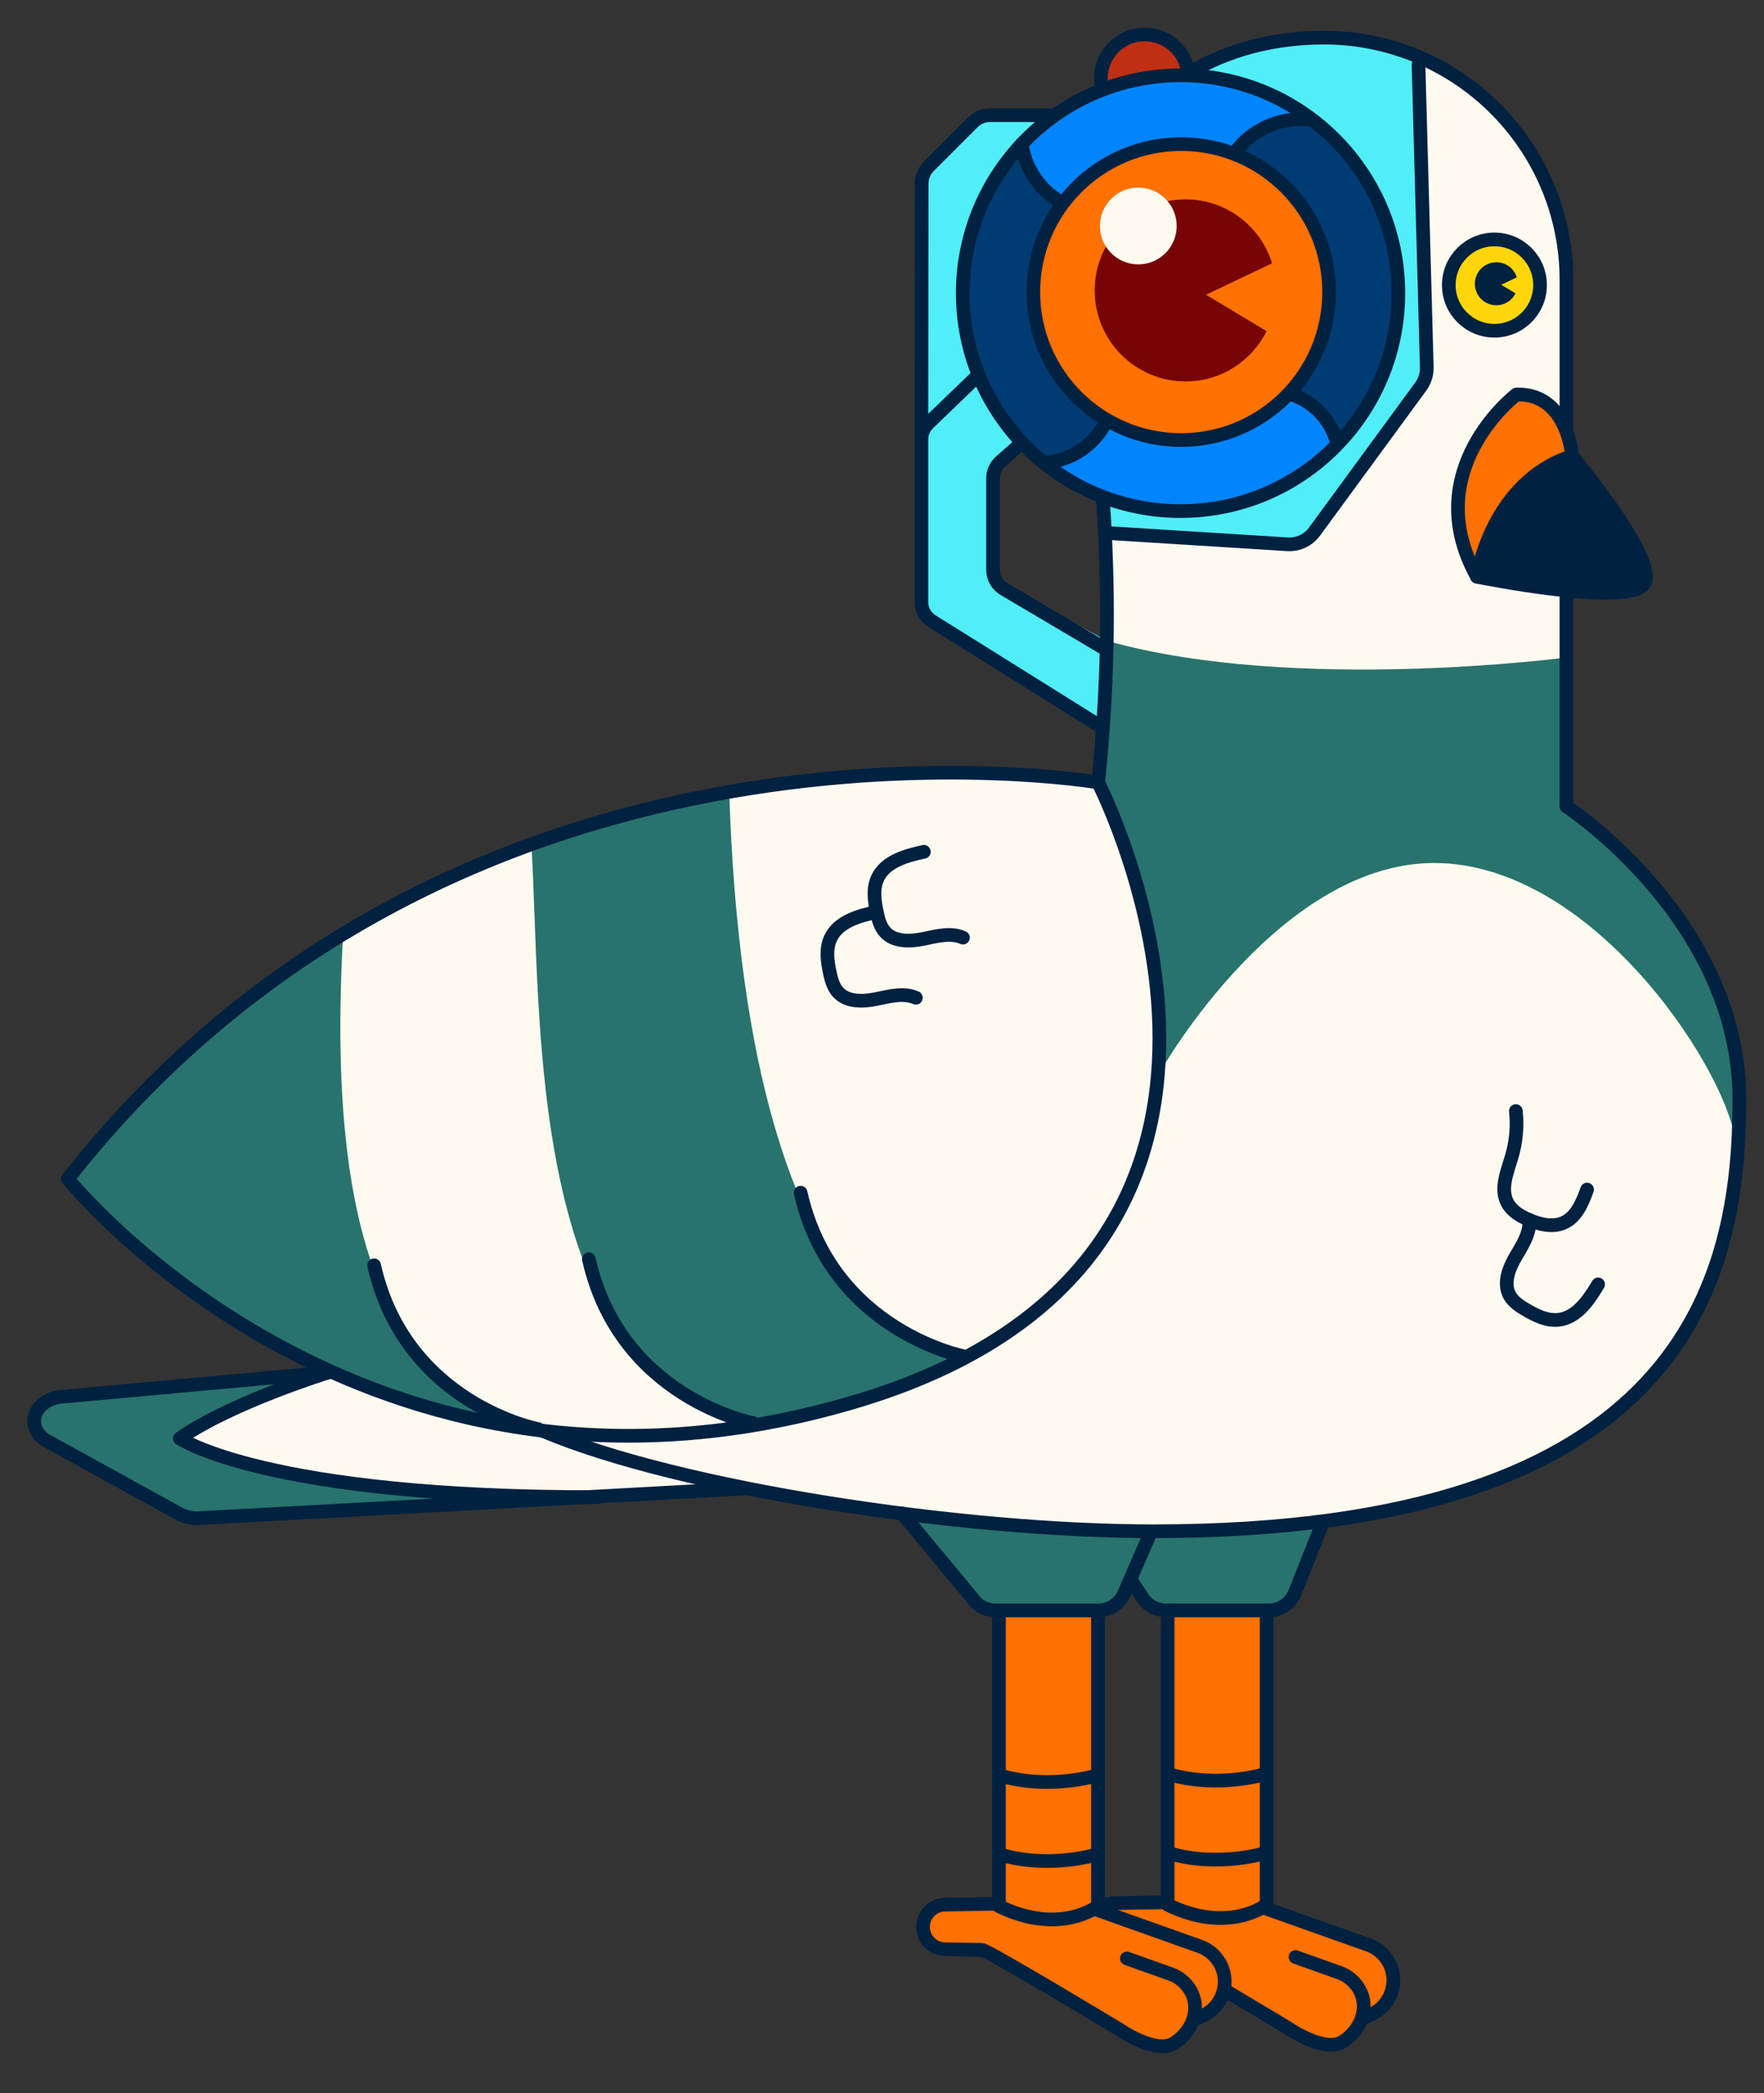 <svg xmlns="http://www.w3.org/2000/svg" xmlns:xlink="http://www.w3.org/1999/xlink" id="Layer_1" x="0" y="0" version="1.1" viewBox="0 0 129 153" xml:space="preserve" style="enable-background:new 0 0 129 153"><rect x="0" y="0" width="129" height="153" fill="#333333" stroke="none"/><style type="text/css">.st0{fill:#fffaf0}.st1{fill:#28736d}.st2{fill:#ff7101}.st3{fill:#50eef6}.st4{fill:#0185ff}.st5{fill:#003c73}.st6{fill:#fed607}.st7{fill:#bf3013}.st8{fill:#002140}.st9{fill:none;stroke:#002140;stroke-width:1;stroke-linecap:round;stroke-linejoin:round}.st10{fill:#780505}</style><path d="M4.217,102.172c0,0-2.213,0.356-1.473,1.77c0.737,1.413,1.623,2.063,1.623,2.063l9.437,5.16l40.256-2.507	c0,0,20.94,3.687,35.686,3.097c14.746-0.59,34.213-5.603,36.569-21.823c2.36-16.22-1.77-23.3-11.65-30.82V18.856	c0,0-2.653-12.83-11.503-14.747c-7.52-2.507-13.566-0.293-16.516,1.18c0,0-6.34,22.71-6.047,30.82c0.293,8.11,0.443,18.58,0,20.94	c0,0-48.663-7.227-75.503,29.05c0,0,10.027,11.353,19.023,13.863l-3.98,0.883l-15.927,1.327H4.217z" class="st0"/><path d="M84.88,78.282c0,0,8.847-15.63,20.496-15.19c11.65,0.443,21.233,15.78,21.53,20.496	c0,0,2.506-15.337-12.24-24.48v-11.06c0,0-19.907,2.653-33.623-1.18L80.6,57.046c0,0,4.57,11.503,4.277,21.233L84.88,78.282z" class="st1"/><path d="M33.564,109.692c0,0-17.4-1.917-20.203-4.72l9.437-4.57l-18.58,1.77c0,0-2.213,1.18-1.033,2.506	c1.18,1.327,10.617,6.49,10.617,6.49l19.76-1.473L33.564,109.692z" class="st1"/><path d="M66.594,110.872l5.457,6.49l9.29,0.293l1.327-1.623l2.213,1.77h8.997l2.803-6.49c0,0-17.697,0.736-30.083-0.444	L66.594,110.872z" class="st1"/><path d="M72.937,117.802v21.233c0,0-5.16-0.294-5.31,1.623c-0.147,1.917,4.13,1.917,4.13,1.917l12.83,7.076	c0,0,2.36-0.736,2.653-2.063l2.653-1.917l6.49,3.687c0,0,2.507,0.147,3.097-1.917c0,0,3.013-1.173,2.506-2.653	c-0.503-1.48-1.18-2.36-2.653-2.803c-1.473-0.444-6.34-2.654-6.34-2.654l-0.443-21.529h-7.667l0.443,21.233l-5.31-0.147v-20.94	l-7.077-0.146H72.937z" class="st2"/><path d="M80.86,53.619l0.183-6.747l-8.147-4.313l-0.11-7.853l1.99-1.99c0,0,3.023,2.913,5.823,3.393l0.147,3.023	l14.267,0.663l9.51-12.057L103.64,4.183c0,0-7.19-3.317-15.817,0.997c0,0-8.736,0.553-10.84,3.43l-4.647-0.22l-4.867,4.647	l-0.22,31.853l13.603,8.736L80.86,53.619z" class="st3"/><path d="M86.06,37.289c8.715,0,15.78-7.065,15.78-15.78c0-8.715-7.065-15.78-15.78-15.78s-15.78,7.065-15.78,15.78	C70.28,30.224,77.345,37.289,86.06,37.289z" class="st4"/><path d="M75.993,33.932c0,0,4.093-1.107,4.867-2.877c0,0-8.183-6.303-3.43-15.483l-0.11-0.997	c0,0-2.433-2.653-2.763-4.093c0,0-4.793,4.35-4.277,11.023c0.517,6.673,4.387,10.986,5.713,12.423V33.932z" class="st5"/><path d="M90.816,11.483c0,0,5.42,2.543,6.303,7.963c0.883,5.42-2.653,9.29-2.653,9.29s2.987,2.433,3.43,3.54	c0,0,5.31-5.53,4.314-12.83c-0.997-7.3-6.084-10.507-6.084-10.507S91.48,7.613,90.816,11.483z" class="st5"/><path d="M109.38,24.086c1.741,0,3.153-1.412,3.153-3.153c0-1.742-1.412-3.153-3.153-3.153	c-1.742,0-3.153,1.412-3.153,3.153C106.227,22.674,107.638,24.086,109.38,24.086z" class="st6"/><path d="M107.956,41.566c0,0,2.764-7.41,7.077-7.963c0,0-1.107-4.533-3.87-4.647c0,0-7.3,4.647-3.207,12.607V41.566z" class="st2"/><path d="M86.504,32.272c5.944,0,10.763-4.819,10.763-10.763c0-5.944-4.819-10.763-10.763-10.763	c-5.944,0-10.763,4.819-10.763,10.763C75.74,27.454,80.559,32.272,86.504,32.272z" class="st2"/><path d="M80.307,6.283l6.857-0.663c0,0-1.217-3.43-3.98-3.097C80.42,2.856,80.307,6.283,80.307,6.283z" class="st7"/><path d="M37.286,103.942c-6.967-3.317-13.713-9.953-12.176-35.936c-1.66,1.193-14.477,10.093-20.006,18.093	C5.104,86.099,18.833,102.322,37.286,103.942z" class="st1"/><path d="M38.854,61.652c0.78,12.303-0.57,38.973,16.093,42.436c0,0,12.83-2.803,15.483-5.013	c0,0-15.78,0.883-17.107-41.29C53.323,57.786,40.354,61.142,38.854,61.652z" class="st1"/><path d="M114.982,33.319c0,0-5.523,1.84-6.676,8.633c0,0,10.243,3.453,12.316,0.46L114.982,33.319z" class="st8"/><path d="M54.46,108.805l-39.876,2.167c-0.53,0.03-1.057-0.087-1.49-0.324l-9.613-5.293	c-1.653-0.91-1.117-2.923,0.867-3.24l19.657-1.79" class="st9"/><path d="M65.979,110.639l5.11,6.153c0.38,0.58,1.027,0.927,1.72,0.927h7.51c0.82,0,1.56-0.487,1.887-1.237l1.837-4.22" class="st9"/><path d="M82.859,115.739l0.693,1.053c0.38,0.58,1.027,0.926,1.72,0.926h7.51c0.82,0,1.56-0.486,1.887-1.236l1.993-5.023" class="st9"/><path d="M92.627,117.715v21.516c0,0-2.77,2.19-7.24,0v-21.516" class="st9"/><path d="M92.546,135.448c0,0-3.443,1.097-7.12,0" class="st9"/><path d="M92.546,129.672c0,0-3.443,1.096-7.12,0" class="st9"/><path d="M92.626,139.525l7.447,2.646c0.586,0.207,1.083,0.61,1.41,1.137c0.866,1.397,0.316,3.237-1.174,3.93l-0.52,0.24" class="st9"/><path d="M80.743,139.285c0.21-0.104,0.443-0.16,0.69-0.167l3.953-0.067" class="st9"/><path d="M94.739,143.055l3.197,1.137c0.587,0.206,1.083,0.61,1.41,1.136c0.867,1.397,0.177,3.094-1.173,3.93	c-1.35,0.834-4.02-1.033-4.02-1.033s-2.143-1.293-4.447-2.657" class="st9"/><path d="M80.293,117.819v21.516c0,0-2.77,2.19-7.24,0v-21.516" class="st9"/><path d="M80.217,135.551c0,0-3.443,1.097-7.12,0" class="st9"/><path d="M80.217,129.775c0,0-3.443,1.096-7.12,0" class="st9"/><path d="M80.293,139.628l7.447,2.647c0.587,0.207,1.083,0.61,1.41,1.137c0.867,1.396,0.317,3.236-1.173,3.929	l-0.52,0.24" class="st9"/><path d="M82.407,143.158l3.197,1.137c0.587,0.206,1.083,0.61,1.41,1.136c0.867,1.397,0.177,3.094-1.173,3.93	c-1.35,0.834-4.02-1.033-4.02-1.033s-9.597-5.79-10.017-5.796l-2.7-0.047c-1.023-0.017-1.777-0.96-1.57-1.96	c0.153-0.747,0.807-1.287,1.567-1.3l3.953-0.067" class="st9"/><path d="M80.306,57.192c0,0-46.366-7.903-75.343,28.98c0,0,21.603,26.87,57.429,16.333	C98.22,91.968,80.306,57.196,80.306,57.196" class="st9"/><path d="M108.013,42.159c0,0,1.026-6.923,6.95-8.823c0,0,6.28,7.493,5.293,9.3c-0.99,1.807-12.24-0.477-12.24-0.477	H108.013z" class="st9"/><path d="M114.963,33.336c0,0-0.297-4.603-4.067-4.5c0,0-7.237,5.503-2.883,13.323" class="st9"/><path d="M86.333,37.359c8.796,0,15.926-7.131,15.926-15.926c0-8.796-7.13-15.927-15.926-15.927	c-8.796,0-15.927,7.131-15.927,15.927C70.406,30.229,77.537,37.359,86.333,37.359z" class="st9"/><path d="M109.286,24.176c1.843,0,3.336-1.494,3.336-3.337c0-1.843-1.493-3.337-3.336-3.337	c-1.843,0-3.337,1.494-3.337,3.337C105.949,22.682,107.443,24.176,109.286,24.176z" class="st9"/><path d="M103.735,4.74l0.604,22.103c0.013,0.507-0.14,1.003-0.44,1.413l-7.767,10.6c-0.46,0.63-1.21,0.98-1.987,0.93	l-12.823-0.803" class="st9"/><path d="M114.552,41.536v17.413c0,0,12.647,8.253,12.647,21.426s-3.95,31.557-42.86,31.557	c-14.043,0-34.59-3.104-44.603-7.32" class="st9"/><path d="M86.866,5.383c2.847-1.727,6.273-2.633,9.95-2.633c9.797,0,17.737,7.943,17.737,17.737v10.79" class="st9"/><path d="M80.307,57.192c0.843-8.093,0.747-14.887,0.36-20.496" class="st9"/><path d="M55.077,104.025c0,0-9.72-1.823-12.013-11.976" class="st9"/><path d="M39.37,104.468c0,0-9.72-1.823-12.013-11.976" class="st9"/><path d="M70.56,99.159c0,0-9.72-1.823-12.013-11.977" class="st9"/><path d="M86.38,32.166c5.974,0,10.817-4.843,10.817-10.817S92.354,10.533,86.38,10.533	c-5.974,0-10.816,4.843-10.816,10.817S80.406,32.166,86.38,32.166z" class="st9"/><path d="M74.72,10.533c0.217,1.6,1.14,3.093,2.477,3.997" class="st9"/><path d="M76.496,33.802c1.833-0.133,3.553-1.297,4.363-2.947" class="st9"/><path d="M97.783,32.382c-0.417-1.627-1.7-3.007-3.293-3.54" class="st9"/><path d="M95.963,8.773c-2.027-0.303-4.187,0.54-5.47,2.14" class="st9"/><path d="M109.78,20.816l1.143-0.543c-0.2-0.64-0.79-1.103-1.493-1.103c-0.87,0-1.574,0.703-1.574,1.573	c0,0.87,0.704,1.573,1.574,1.573c0.613,0,1.14-0.357,1.4-0.87l-1.047-0.63H109.78z" class="st8"/><path d="M71.363,27.589l-3.483,3.357c-0.317,0.307-0.497,0.727-0.497,1.17v11.903c0,0.56,0.287,1.08,0.763,1.377	l12.213,7.633" class="st9"/><path d="M74.463,32.603l-1.293,1.137c-0.35,0.307-0.55,0.753-0.55,1.22v6.7c0,0.597,0.33,1.147,0.857,1.43l7.45,4.407" class="st9"/><path d="M80.597,6.479c-0.057-0.24-0.09-0.493-0.09-0.753c0-1.77,1.437-3.207,3.207-3.207c1.55,0,2.843,1.1,3.143,2.56" class="st9"/><path d="M76.893,8.42h-4.5c-0.47,0-0.92,0.187-1.253,0.52l-3.22,3.22c-0.333,0.333-0.52,0.783-0.52,1.253l-0.02,18.38" class="st9"/><path d="M24.003,100.325c0,0-7.13,2.204-10.85,4.82c0,0,6.273,4.33,30.566,4.293" class="st9"/><path d="M110.853,81.215c0.12,1.093,0.023,2.213-0.283,3.27c-0.33,1.143-0.894,2.403-0.33,3.45	c0.316,0.59,0.933,0.957,1.546,1.223c0.827,0.36,1.797,0.587,2.61,0.203c0.907-0.43,1.327-1.463,1.667-2.407" class="st9"/><path d="M111.83,89.175c0.086,0.98-0.517,1.87-1.01,2.72c-0.494,0.853-0.897,1.923-0.424,2.79	c0.26,0.477,0.74,0.79,1.21,1.063c0.717,0.42,1.514,0.813,2.34,0.73c1.347-0.133,2.234-1.43,2.924-2.593" class="st9"/><path d="M66.977,72.935c-0.903-0.393-1.937-0.103-2.9,0.093c-0.963,0.197-2.11,0.237-2.78-0.487	c-0.37-0.4-0.513-0.953-0.623-1.483c-0.17-0.813-0.29-1.693,0.053-2.45c0.557-1.237,2.063-1.66,3.39-1.947" class="st9"/><path d="M70.42,68.539c-0.903-0.393-1.937-0.103-2.9,0.093c-0.963,0.197-2.11,0.237-2.78-0.487	c-0.37-0.4-0.513-0.953-0.623-1.483c-0.17-0.813-0.29-1.693,0.053-2.45c0.557-1.237,2.063-1.66,3.39-1.947" class="st9"/><path d="M88.196,21.546l4.833-2.3c-0.847-2.7-3.34-4.673-6.323-4.673c-3.677,0-6.653,2.98-6.653,6.657	s2.98,6.653,6.653,6.653c2.6,0,4.827-1.503,5.92-3.677L88.196,21.546z" class="st10"/><path d="M83.243,19.326c1.55,0,2.807-1.257,2.807-2.807c0-1.55-1.257-2.807-2.807-2.807	c-1.55,0-2.807,1.257-2.807,2.807C80.437,18.069,81.693,19.326,83.243,19.326z" class="st0"/></svg>